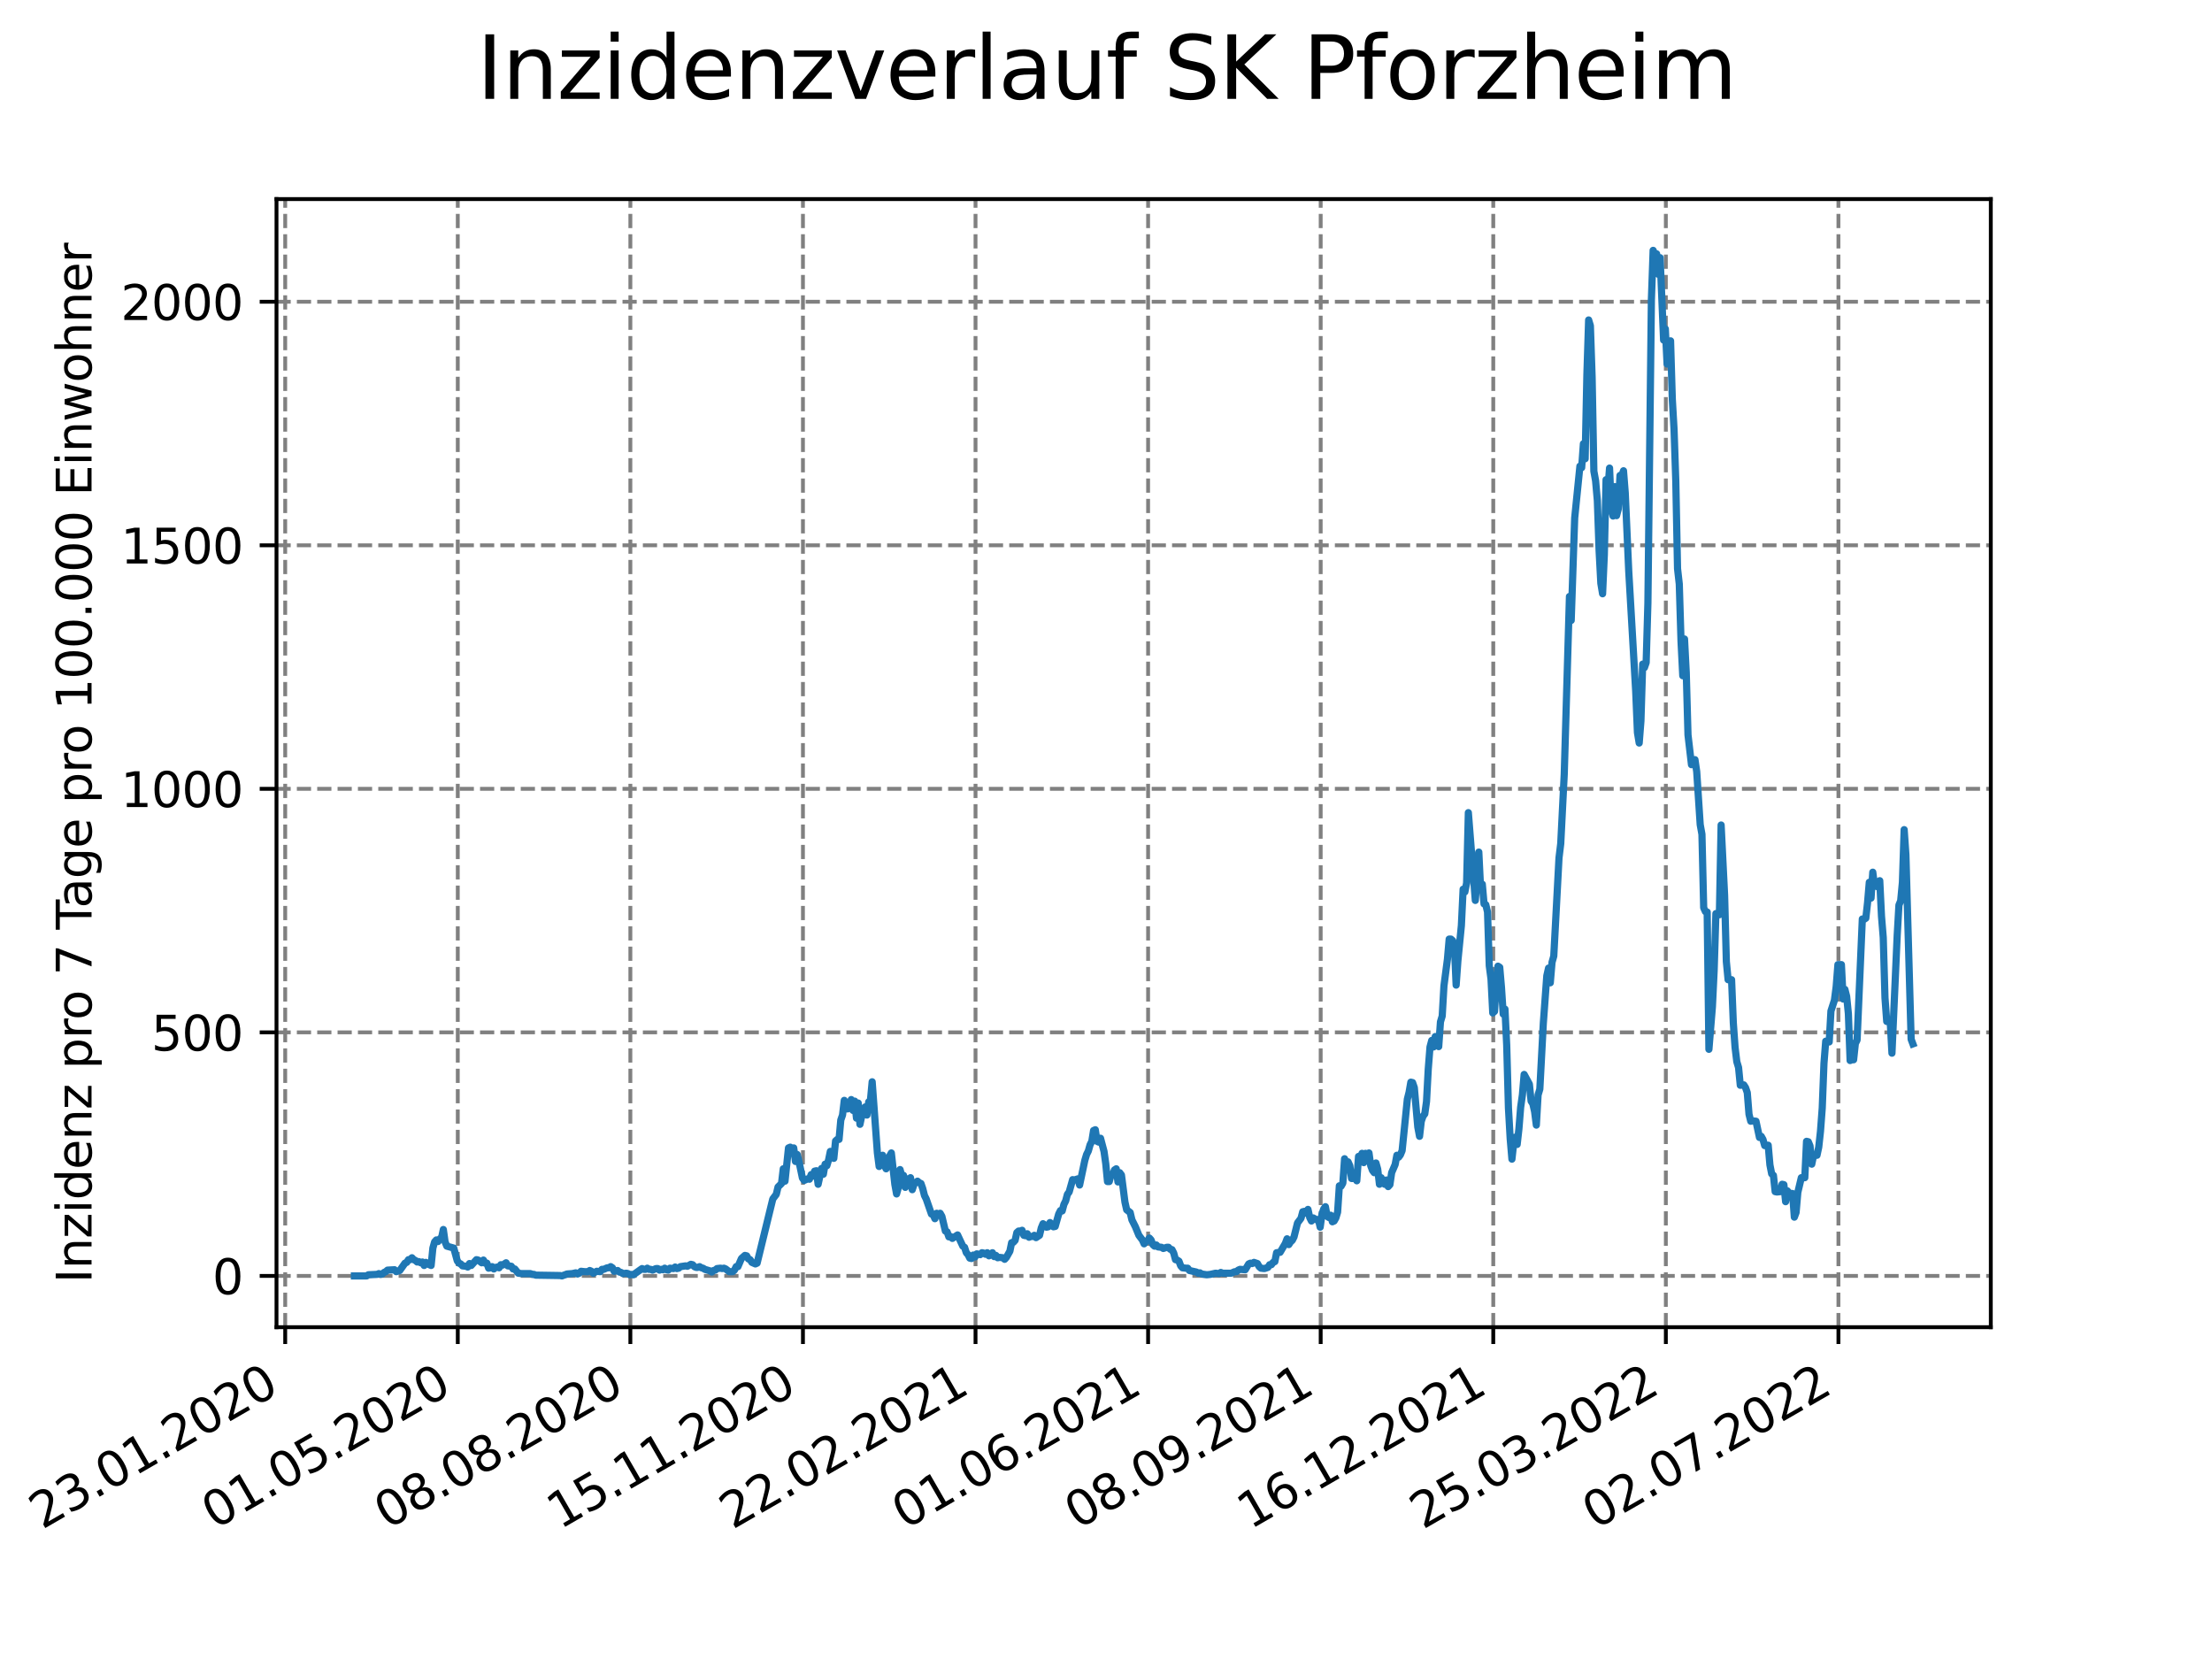 <?xml version="1.0" encoding="utf-8" standalone="no"?>
<!DOCTYPE svg PUBLIC "-//W3C//DTD SVG 1.1//EN"
  "http://www.w3.org/Graphics/SVG/1.1/DTD/svg11.dtd">
<svg xmlns:xlink="http://www.w3.org/1999/xlink" width="460.8pt" height="345.6pt" viewBox="0 0 460.8 345.6" xmlns="http://www.w3.org/2000/svg" version="1.1">
 <defs>
  <style type="text/css">*{stroke-linejoin: round; stroke-linecap: butt}</style>
 </defs>
 <g id="figure_1">
  <g id="patch_1">
   <path d="M 0 345.6 
L 460.8 345.6 
L 460.8 0 
L 0 0 
z
" style="fill: #ffffff"/>
  </g>
  <g id="axes_1">
   <g id="patch_2">
    <path d="M 57.6 276.48 
L 414.72 276.48 
L 414.72 41.472 
L 57.6 41.472 
z
" style="fill: #ffffff"/>
   </g>
   <g id="matplotlib.axis_1">
    <g id="xtick_1">
     <g id="line2d_1">
      <path d="M 59.413 276.48 
L 59.413 41.472 
" clip-path="url(#pae3e7b7d35)" style="fill: none; stroke-dasharray: 2.96,1.28; stroke-dashoffset: 0; stroke: #808080; stroke-width: 0.8"/>
     </g>
     <g id="line2d_2">
      <defs>
       <path id="m977269b96d" d="M 0 0 
L 0 3.5 
" style="stroke: #000000; stroke-width: 0.8"/>
      </defs>
      <g>
       <use xlink:href="#m977269b96d" x="59.413" y="276.48" style="stroke: #000000; stroke-width: 0.8"/>
      </g>
     </g>
     <g id="text_1">
      <!-- 23.01.2020 -->
      <g transform="translate(8.788 318.689)rotate(-30)scale(0.1 -0.1)">
       <defs>
        <path id="DejaVuSans-32" d="M 1228 531 
L 3431 531 
L 3431 0 
L 469 0 
L 469 531 
Q 828 903 1448 1529 
Q 2069 2156 2228 2338 
Q 2531 2678 2651 2914 
Q 2772 3150 2772 3378 
Q 2772 3750 2511 3984 
Q 2250 4219 1831 4219 
Q 1534 4219 1204 4116 
Q 875 4013 500 3803 
L 500 4441 
Q 881 4594 1212 4672 
Q 1544 4750 1819 4750 
Q 2544 4750 2975 4387 
Q 3406 4025 3406 3419 
Q 3406 3131 3298 2873 
Q 3191 2616 2906 2266 
Q 2828 2175 2409 1742 
Q 1991 1309 1228 531 
z
" transform="scale(0.016)"/>
        <path id="DejaVuSans-33" d="M 2597 2516 
Q 3050 2419 3304 2112 
Q 3559 1806 3559 1356 
Q 3559 666 3084 287 
Q 2609 -91 1734 -91 
Q 1441 -91 1130 -33 
Q 819 25 488 141 
L 488 750 
Q 750 597 1062 519 
Q 1375 441 1716 441 
Q 2309 441 2620 675 
Q 2931 909 2931 1356 
Q 2931 1769 2642 2001 
Q 2353 2234 1838 2234 
L 1294 2234 
L 1294 2753 
L 1863 2753 
Q 2328 2753 2575 2939 
Q 2822 3125 2822 3475 
Q 2822 3834 2567 4026 
Q 2313 4219 1838 4219 
Q 1578 4219 1281 4162 
Q 984 4106 628 3988 
L 628 4550 
Q 988 4650 1302 4700 
Q 1616 4750 1894 4750 
Q 2613 4750 3031 4423 
Q 3450 4097 3450 3541 
Q 3450 3153 3228 2886 
Q 3006 2619 2597 2516 
z
" transform="scale(0.016)"/>
        <path id="DejaVuSans-2e" d="M 684 794 
L 1344 794 
L 1344 0 
L 684 0 
L 684 794 
z
" transform="scale(0.016)"/>
        <path id="DejaVuSans-30" d="M 2034 4250 
Q 1547 4250 1301 3770 
Q 1056 3291 1056 2328 
Q 1056 1369 1301 889 
Q 1547 409 2034 409 
Q 2525 409 2770 889 
Q 3016 1369 3016 2328 
Q 3016 3291 2770 3770 
Q 2525 4250 2034 4250 
z
M 2034 4750 
Q 2819 4750 3233 4129 
Q 3647 3509 3647 2328 
Q 3647 1150 3233 529 
Q 2819 -91 2034 -91 
Q 1250 -91 836 529 
Q 422 1150 422 2328 
Q 422 3509 836 4129 
Q 1250 4750 2034 4750 
z
" transform="scale(0.016)"/>
        <path id="DejaVuSans-31" d="M 794 531 
L 1825 531 
L 1825 4091 
L 703 3866 
L 703 4441 
L 1819 4666 
L 2450 4666 
L 2450 531 
L 3481 531 
L 3481 0 
L 794 0 
L 794 531 
z
" transform="scale(0.016)"/>
       </defs>
       <use xlink:href="#DejaVuSans-32"/>
       <use xlink:href="#DejaVuSans-33" x="63.623"/>
       <use xlink:href="#DejaVuSans-2e" x="127.246"/>
       <use xlink:href="#DejaVuSans-30" x="159.033"/>
       <use xlink:href="#DejaVuSans-31" x="222.656"/>
       <use xlink:href="#DejaVuSans-2e" x="286.279"/>
       <use xlink:href="#DejaVuSans-32" x="318.066"/>
       <use xlink:href="#DejaVuSans-30" x="381.689"/>
       <use xlink:href="#DejaVuSans-32" x="445.312"/>
       <use xlink:href="#DejaVuSans-30" x="508.936"/>
      </g>
     </g>
    </g>
    <g id="xtick_2">
     <g id="line2d_3">
      <path d="M 95.364 276.48 
L 95.364 41.472 
" clip-path="url(#pae3e7b7d35)" style="fill: none; stroke-dasharray: 2.96,1.28; stroke-dashoffset: 0; stroke: #808080; stroke-width: 0.8"/>
     </g>
     <g id="line2d_4">
      <g>
       <use xlink:href="#m977269b96d" x="95.364" y="276.48" style="stroke: #000000; stroke-width: 0.8"/>
      </g>
     </g>
     <g id="text_2">
      <!-- 01.05.2020 -->
      <g transform="translate(44.739 318.689)rotate(-30)scale(0.1 -0.1)">
       <defs>
        <path id="DejaVuSans-35" d="M 691 4666 
L 3169 4666 
L 3169 4134 
L 1269 4134 
L 1269 2991 
Q 1406 3038 1543 3061 
Q 1681 3084 1819 3084 
Q 2600 3084 3056 2656 
Q 3513 2228 3513 1497 
Q 3513 744 3044 326 
Q 2575 -91 1722 -91 
Q 1428 -91 1123 -41 
Q 819 9 494 109 
L 494 744 
Q 775 591 1075 516 
Q 1375 441 1709 441 
Q 2250 441 2565 725 
Q 2881 1009 2881 1497 
Q 2881 1984 2565 2268 
Q 2250 2553 1709 2553 
Q 1456 2553 1204 2497 
Q 953 2441 691 2322 
L 691 4666 
z
" transform="scale(0.016)"/>
       </defs>
       <use xlink:href="#DejaVuSans-30"/>
       <use xlink:href="#DejaVuSans-31" x="63.623"/>
       <use xlink:href="#DejaVuSans-2e" x="127.246"/>
       <use xlink:href="#DejaVuSans-30" x="159.033"/>
       <use xlink:href="#DejaVuSans-35" x="222.656"/>
       <use xlink:href="#DejaVuSans-2e" x="286.279"/>
       <use xlink:href="#DejaVuSans-32" x="318.066"/>
       <use xlink:href="#DejaVuSans-30" x="381.689"/>
       <use xlink:href="#DejaVuSans-32" x="445.312"/>
       <use xlink:href="#DejaVuSans-30" x="508.936"/>
      </g>
     </g>
    </g>
    <g id="xtick_3">
     <g id="line2d_5">
      <path d="M 131.316 276.48 
L 131.316 41.472 
" clip-path="url(#pae3e7b7d35)" style="fill: none; stroke-dasharray: 2.96,1.28; stroke-dashoffset: 0; stroke: #808080; stroke-width: 0.8"/>
     </g>
     <g id="line2d_6">
      <g>
       <use xlink:href="#m977269b96d" x="131.316" y="276.48" style="stroke: #000000; stroke-width: 0.8"/>
      </g>
     </g>
     <g id="text_3">
      <!-- 08.08.2020 -->
      <g transform="translate(80.691 318.689)rotate(-30)scale(0.1 -0.1)">
       <defs>
        <path id="DejaVuSans-38" d="M 2034 2216 
Q 1584 2216 1326 1975 
Q 1069 1734 1069 1313 
Q 1069 891 1326 650 
Q 1584 409 2034 409 
Q 2484 409 2743 651 
Q 3003 894 3003 1313 
Q 3003 1734 2745 1975 
Q 2488 2216 2034 2216 
z
M 1403 2484 
Q 997 2584 770 2862 
Q 544 3141 544 3541 
Q 544 4100 942 4425 
Q 1341 4750 2034 4750 
Q 2731 4750 3128 4425 
Q 3525 4100 3525 3541 
Q 3525 3141 3298 2862 
Q 3072 2584 2669 2484 
Q 3125 2378 3379 2068 
Q 3634 1759 3634 1313 
Q 3634 634 3220 271 
Q 2806 -91 2034 -91 
Q 1263 -91 848 271 
Q 434 634 434 1313 
Q 434 1759 690 2068 
Q 947 2378 1403 2484 
z
M 1172 3481 
Q 1172 3119 1398 2916 
Q 1625 2713 2034 2713 
Q 2441 2713 2670 2916 
Q 2900 3119 2900 3481 
Q 2900 3844 2670 4047 
Q 2441 4250 2034 4250 
Q 1625 4250 1398 4047 
Q 1172 3844 1172 3481 
z
" transform="scale(0.016)"/>
       </defs>
       <use xlink:href="#DejaVuSans-30"/>
       <use xlink:href="#DejaVuSans-38" x="63.623"/>
       <use xlink:href="#DejaVuSans-2e" x="127.246"/>
       <use xlink:href="#DejaVuSans-30" x="159.033"/>
       <use xlink:href="#DejaVuSans-38" x="222.656"/>
       <use xlink:href="#DejaVuSans-2e" x="286.279"/>
       <use xlink:href="#DejaVuSans-32" x="318.066"/>
       <use xlink:href="#DejaVuSans-30" x="381.689"/>
       <use xlink:href="#DejaVuSans-32" x="445.312"/>
       <use xlink:href="#DejaVuSans-30" x="508.936"/>
      </g>
     </g>
    </g>
    <g id="xtick_4">
     <g id="line2d_7">
      <path d="M 167.268 276.48 
L 167.268 41.472 
" clip-path="url(#pae3e7b7d35)" style="fill: none; stroke-dasharray: 2.96,1.28; stroke-dashoffset: 0; stroke: #808080; stroke-width: 0.8"/>
     </g>
     <g id="line2d_8">
      <g>
       <use xlink:href="#m977269b96d" x="167.268" y="276.48" style="stroke: #000000; stroke-width: 0.8"/>
      </g>
     </g>
     <g id="text_4">
      <!-- 15.11.2020 -->
      <g transform="translate(116.643 318.689)rotate(-30)scale(0.1 -0.1)">
       <use xlink:href="#DejaVuSans-31"/>
       <use xlink:href="#DejaVuSans-35" x="63.623"/>
       <use xlink:href="#DejaVuSans-2e" x="127.246"/>
       <use xlink:href="#DejaVuSans-31" x="159.033"/>
       <use xlink:href="#DejaVuSans-31" x="222.656"/>
       <use xlink:href="#DejaVuSans-2e" x="286.279"/>
       <use xlink:href="#DejaVuSans-32" x="318.066"/>
       <use xlink:href="#DejaVuSans-30" x="381.689"/>
       <use xlink:href="#DejaVuSans-32" x="445.312"/>
       <use xlink:href="#DejaVuSans-30" x="508.936"/>
      </g>
     </g>
    </g>
    <g id="xtick_5">
     <g id="line2d_9">
      <path d="M 203.219 276.48 
L 203.219 41.472 
" clip-path="url(#pae3e7b7d35)" style="fill: none; stroke-dasharray: 2.96,1.28; stroke-dashoffset: 0; stroke: #808080; stroke-width: 0.8"/>
     </g>
     <g id="line2d_10">
      <g>
       <use xlink:href="#m977269b96d" x="203.219" y="276.48" style="stroke: #000000; stroke-width: 0.8"/>
      </g>
     </g>
     <g id="text_5">
      <!-- 22.02.2021 -->
      <g transform="translate(152.594 318.689)rotate(-30)scale(0.1 -0.1)">
       <use xlink:href="#DejaVuSans-32"/>
       <use xlink:href="#DejaVuSans-32" x="63.623"/>
       <use xlink:href="#DejaVuSans-2e" x="127.246"/>
       <use xlink:href="#DejaVuSans-30" x="159.033"/>
       <use xlink:href="#DejaVuSans-32" x="222.656"/>
       <use xlink:href="#DejaVuSans-2e" x="286.279"/>
       <use xlink:href="#DejaVuSans-32" x="318.066"/>
       <use xlink:href="#DejaVuSans-30" x="381.689"/>
       <use xlink:href="#DejaVuSans-32" x="445.312"/>
       <use xlink:href="#DejaVuSans-31" x="508.936"/>
      </g>
     </g>
    </g>
    <g id="xtick_6">
     <g id="line2d_11">
      <path d="M 239.171 276.48 
L 239.171 41.472 
" clip-path="url(#pae3e7b7d35)" style="fill: none; stroke-dasharray: 2.96,1.28; stroke-dashoffset: 0; stroke: #808080; stroke-width: 0.8"/>
     </g>
     <g id="line2d_12">
      <g>
       <use xlink:href="#m977269b96d" x="239.171" y="276.48" style="stroke: #000000; stroke-width: 0.8"/>
      </g>
     </g>
     <g id="text_6">
      <!-- 01.06.2021 -->
      <g transform="translate(188.546 318.689)rotate(-30)scale(0.1 -0.1)">
       <defs>
        <path id="DejaVuSans-36" d="M 2113 2584 
Q 1688 2584 1439 2293 
Q 1191 2003 1191 1497 
Q 1191 994 1439 701 
Q 1688 409 2113 409 
Q 2538 409 2786 701 
Q 3034 994 3034 1497 
Q 3034 2003 2786 2293 
Q 2538 2584 2113 2584 
z
M 3366 4563 
L 3366 3988 
Q 3128 4100 2886 4159 
Q 2644 4219 2406 4219 
Q 1781 4219 1451 3797 
Q 1122 3375 1075 2522 
Q 1259 2794 1537 2939 
Q 1816 3084 2150 3084 
Q 2853 3084 3261 2657 
Q 3669 2231 3669 1497 
Q 3669 778 3244 343 
Q 2819 -91 2113 -91 
Q 1303 -91 875 529 
Q 447 1150 447 2328 
Q 447 3434 972 4092 
Q 1497 4750 2381 4750 
Q 2619 4750 2861 4703 
Q 3103 4656 3366 4563 
z
" transform="scale(0.016)"/>
       </defs>
       <use xlink:href="#DejaVuSans-30"/>
       <use xlink:href="#DejaVuSans-31" x="63.623"/>
       <use xlink:href="#DejaVuSans-2e" x="127.246"/>
       <use xlink:href="#DejaVuSans-30" x="159.033"/>
       <use xlink:href="#DejaVuSans-36" x="222.656"/>
       <use xlink:href="#DejaVuSans-2e" x="286.279"/>
       <use xlink:href="#DejaVuSans-32" x="318.066"/>
       <use xlink:href="#DejaVuSans-30" x="381.689"/>
       <use xlink:href="#DejaVuSans-32" x="445.312"/>
       <use xlink:href="#DejaVuSans-31" x="508.936"/>
      </g>
     </g>
    </g>
    <g id="xtick_7">
     <g id="line2d_13">
      <path d="M 275.123 276.48 
L 275.123 41.472 
" clip-path="url(#pae3e7b7d35)" style="fill: none; stroke-dasharray: 2.96,1.28; stroke-dashoffset: 0; stroke: #808080; stroke-width: 0.8"/>
     </g>
     <g id="line2d_14">
      <g>
       <use xlink:href="#m977269b96d" x="275.123" y="276.48" style="stroke: #000000; stroke-width: 0.8"/>
      </g>
     </g>
     <g id="text_7">
      <!-- 08.09.2021 -->
      <g transform="translate(224.498 318.689)rotate(-30)scale(0.1 -0.1)">
       <defs>
        <path id="DejaVuSans-39" d="M 703 97 
L 703 672 
Q 941 559 1184 500 
Q 1428 441 1663 441 
Q 2288 441 2617 861 
Q 2947 1281 2994 2138 
Q 2813 1869 2534 1725 
Q 2256 1581 1919 1581 
Q 1219 1581 811 2004 
Q 403 2428 403 3163 
Q 403 3881 828 4315 
Q 1253 4750 1959 4750 
Q 2769 4750 3195 4129 
Q 3622 3509 3622 2328 
Q 3622 1225 3098 567 
Q 2575 -91 1691 -91 
Q 1453 -91 1209 -44 
Q 966 3 703 97 
z
M 1959 2075 
Q 2384 2075 2632 2365 
Q 2881 2656 2881 3163 
Q 2881 3666 2632 3958 
Q 2384 4250 1959 4250 
Q 1534 4250 1286 3958 
Q 1038 3666 1038 3163 
Q 1038 2656 1286 2365 
Q 1534 2075 1959 2075 
z
" transform="scale(0.016)"/>
       </defs>
       <use xlink:href="#DejaVuSans-30"/>
       <use xlink:href="#DejaVuSans-38" x="63.623"/>
       <use xlink:href="#DejaVuSans-2e" x="127.246"/>
       <use xlink:href="#DejaVuSans-30" x="159.033"/>
       <use xlink:href="#DejaVuSans-39" x="222.656"/>
       <use xlink:href="#DejaVuSans-2e" x="286.279"/>
       <use xlink:href="#DejaVuSans-32" x="318.066"/>
       <use xlink:href="#DejaVuSans-30" x="381.689"/>
       <use xlink:href="#DejaVuSans-32" x="445.312"/>
       <use xlink:href="#DejaVuSans-31" x="508.936"/>
      </g>
     </g>
    </g>
    <g id="xtick_8">
     <g id="line2d_15">
      <path d="M 311.074 276.48 
L 311.074 41.472 
" clip-path="url(#pae3e7b7d35)" style="fill: none; stroke-dasharray: 2.96,1.28; stroke-dashoffset: 0; stroke: #808080; stroke-width: 0.8"/>
     </g>
     <g id="line2d_16">
      <g>
       <use xlink:href="#m977269b96d" x="311.074" y="276.48" style="stroke: #000000; stroke-width: 0.8"/>
      </g>
     </g>
     <g id="text_8">
      <!-- 16.12.2021 -->
      <g transform="translate(260.449 318.689)rotate(-30)scale(0.1 -0.1)">
       <use xlink:href="#DejaVuSans-31"/>
       <use xlink:href="#DejaVuSans-36" x="63.623"/>
       <use xlink:href="#DejaVuSans-2e" x="127.246"/>
       <use xlink:href="#DejaVuSans-31" x="159.033"/>
       <use xlink:href="#DejaVuSans-32" x="222.656"/>
       <use xlink:href="#DejaVuSans-2e" x="286.279"/>
       <use xlink:href="#DejaVuSans-32" x="318.066"/>
       <use xlink:href="#DejaVuSans-30" x="381.689"/>
       <use xlink:href="#DejaVuSans-32" x="445.312"/>
       <use xlink:href="#DejaVuSans-31" x="508.936"/>
      </g>
     </g>
    </g>
    <g id="xtick_9">
     <g id="line2d_17">
      <path d="M 347.026 276.48 
L 347.026 41.472 
" clip-path="url(#pae3e7b7d35)" style="fill: none; stroke-dasharray: 2.96,1.28; stroke-dashoffset: 0; stroke: #808080; stroke-width: 0.8"/>
     </g>
     <g id="line2d_18">
      <g>
       <use xlink:href="#m977269b96d" x="347.026" y="276.48" style="stroke: #000000; stroke-width: 0.8"/>
      </g>
     </g>
     <g id="text_9">
      <!-- 25.03.2022 -->
      <g transform="translate(296.401 318.689)rotate(-30)scale(0.1 -0.1)">
       <use xlink:href="#DejaVuSans-32"/>
       <use xlink:href="#DejaVuSans-35" x="63.623"/>
       <use xlink:href="#DejaVuSans-2e" x="127.246"/>
       <use xlink:href="#DejaVuSans-30" x="159.033"/>
       <use xlink:href="#DejaVuSans-33" x="222.656"/>
       <use xlink:href="#DejaVuSans-2e" x="286.279"/>
       <use xlink:href="#DejaVuSans-32" x="318.066"/>
       <use xlink:href="#DejaVuSans-30" x="381.689"/>
       <use xlink:href="#DejaVuSans-32" x="445.312"/>
       <use xlink:href="#DejaVuSans-32" x="508.936"/>
      </g>
     </g>
    </g>
    <g id="xtick_10">
     <g id="line2d_19">
      <path d="M 382.978 276.48 
L 382.978 41.472 
" clip-path="url(#pae3e7b7d35)" style="fill: none; stroke-dasharray: 2.96,1.28; stroke-dashoffset: 0; stroke: #808080; stroke-width: 0.8"/>
     </g>
     <g id="line2d_20">
      <g>
       <use xlink:href="#m977269b96d" x="382.978" y="276.48" style="stroke: #000000; stroke-width: 0.8"/>
      </g>
     </g>
     <g id="text_10">
      <!-- 02.07.2022 -->
      <g transform="translate(332.353 318.689)rotate(-30)scale(0.1 -0.1)">
       <defs>
        <path id="DejaVuSans-37" d="M 525 4666 
L 3525 4666 
L 3525 4397 
L 1831 0 
L 1172 0 
L 2766 4134 
L 525 4134 
L 525 4666 
z
" transform="scale(0.016)"/>
       </defs>
       <use xlink:href="#DejaVuSans-30"/>
       <use xlink:href="#DejaVuSans-32" x="63.623"/>
       <use xlink:href="#DejaVuSans-2e" x="127.246"/>
       <use xlink:href="#DejaVuSans-30" x="159.033"/>
       <use xlink:href="#DejaVuSans-37" x="222.656"/>
       <use xlink:href="#DejaVuSans-2e" x="286.279"/>
       <use xlink:href="#DejaVuSans-32" x="318.066"/>
       <use xlink:href="#DejaVuSans-30" x="381.689"/>
       <use xlink:href="#DejaVuSans-32" x="445.312"/>
       <use xlink:href="#DejaVuSans-32" x="508.936"/>
      </g>
     </g>
    </g>
   </g>
   <g id="matplotlib.axis_2">
    <g id="ytick_1">
     <g id="line2d_21">
      <path d="M 57.6 265.798 
L 414.72 265.798 
" clip-path="url(#pae3e7b7d35)" style="fill: none; stroke-dasharray: 2.96,1.28; stroke-dashoffset: 0; stroke: #808080; stroke-width: 0.8"/>
     </g>
     <g id="line2d_22">
      <defs>
       <path id="m719316f013" d="M 0 0 
L -3.5 0 
" style="stroke: #000000; stroke-width: 0.8"/>
      </defs>
      <g>
       <use xlink:href="#m719316f013" x="57.6" y="265.798" style="stroke: #000000; stroke-width: 0.8"/>
      </g>
     </g>
     <g id="text_11">
      <!-- 0 -->
      <g transform="translate(44.237 269.597)scale(0.1 -0.1)">
       <use xlink:href="#DejaVuSans-30"/>
      </g>
     </g>
    </g>
    <g id="ytick_2">
     <g id="line2d_23">
      <path d="M 57.6 215.063 
L 414.72 215.063 
" clip-path="url(#pae3e7b7d35)" style="fill: none; stroke-dasharray: 2.96,1.28; stroke-dashoffset: 0; stroke: #808080; stroke-width: 0.8"/>
     </g>
     <g id="line2d_24">
      <g>
       <use xlink:href="#m719316f013" x="57.6" y="215.063" style="stroke: #000000; stroke-width: 0.8"/>
      </g>
     </g>
     <g id="text_12">
      <!-- 500 -->
      <g transform="translate(31.512 218.862)scale(0.1 -0.1)">
       <use xlink:href="#DejaVuSans-35"/>
       <use xlink:href="#DejaVuSans-30" x="63.623"/>
       <use xlink:href="#DejaVuSans-30" x="127.246"/>
      </g>
     </g>
    </g>
    <g id="ytick_3">
     <g id="line2d_25">
      <path d="M 57.6 164.328 
L 414.72 164.328 
" clip-path="url(#pae3e7b7d35)" style="fill: none; stroke-dasharray: 2.96,1.28; stroke-dashoffset: 0; stroke: #808080; stroke-width: 0.8"/>
     </g>
     <g id="line2d_26">
      <g>
       <use xlink:href="#m719316f013" x="57.6" y="164.328" style="stroke: #000000; stroke-width: 0.8"/>
      </g>
     </g>
     <g id="text_13">
      <!-- 1000 -->
      <g transform="translate(25.15 168.127)scale(0.1 -0.1)">
       <use xlink:href="#DejaVuSans-31"/>
       <use xlink:href="#DejaVuSans-30" x="63.623"/>
       <use xlink:href="#DejaVuSans-30" x="127.246"/>
       <use xlink:href="#DejaVuSans-30" x="190.869"/>
      </g>
     </g>
    </g>
    <g id="ytick_4">
     <g id="line2d_27">
      <path d="M 57.6 113.592 
L 414.72 113.592 
" clip-path="url(#pae3e7b7d35)" style="fill: none; stroke-dasharray: 2.96,1.28; stroke-dashoffset: 0; stroke: #808080; stroke-width: 0.8"/>
     </g>
     <g id="line2d_28">
      <g>
       <use xlink:href="#m719316f013" x="57.6" y="113.592" style="stroke: #000000; stroke-width: 0.8"/>
      </g>
     </g>
     <g id="text_14">
      <!-- 1500 -->
      <g transform="translate(25.15 117.392)scale(0.1 -0.1)">
       <use xlink:href="#DejaVuSans-31"/>
       <use xlink:href="#DejaVuSans-35" x="63.623"/>
       <use xlink:href="#DejaVuSans-30" x="127.246"/>
       <use xlink:href="#DejaVuSans-30" x="190.869"/>
      </g>
     </g>
    </g>
    <g id="ytick_5">
     <g id="line2d_29">
      <path d="M 57.6 62.857 
L 414.72 62.857 
" clip-path="url(#pae3e7b7d35)" style="fill: none; stroke-dasharray: 2.96,1.28; stroke-dashoffset: 0; stroke: #808080; stroke-width: 0.8"/>
     </g>
     <g id="line2d_30">
      <g>
       <use xlink:href="#m719316f013" x="57.6" y="62.857" style="stroke: #000000; stroke-width: 0.8"/>
      </g>
     </g>
     <g id="text_15">
      <!-- 2000 -->
      <g transform="translate(25.15 66.657)scale(0.1 -0.1)">
       <use xlink:href="#DejaVuSans-32"/>
       <use xlink:href="#DejaVuSans-30" x="63.623"/>
       <use xlink:href="#DejaVuSans-30" x="127.246"/>
       <use xlink:href="#DejaVuSans-30" x="190.869"/>
      </g>
     </g>
    </g>
    <g id="text_16">
     <!-- Inzidenz pro 7 Tage pro 100.000 Einwohner -->
     <g transform="translate(19.07 267.301)rotate(-90)scale(0.1 -0.1)">
      <defs>
       <path id="DejaVuSans-49" d="M 628 4666 
L 1259 4666 
L 1259 0 
L 628 0 
L 628 4666 
z
" transform="scale(0.016)"/>
       <path id="DejaVuSans-6e" d="M 3513 2113 
L 3513 0 
L 2938 0 
L 2938 2094 
Q 2938 2591 2744 2837 
Q 2550 3084 2163 3084 
Q 1697 3084 1428 2787 
Q 1159 2491 1159 1978 
L 1159 0 
L 581 0 
L 581 3500 
L 1159 3500 
L 1159 2956 
Q 1366 3272 1645 3428 
Q 1925 3584 2291 3584 
Q 2894 3584 3203 3211 
Q 3513 2838 3513 2113 
z
" transform="scale(0.016)"/>
       <path id="DejaVuSans-7a" d="M 353 3500 
L 3084 3500 
L 3084 2975 
L 922 459 
L 3084 459 
L 3084 0 
L 275 0 
L 275 525 
L 2438 3041 
L 353 3041 
L 353 3500 
z
" transform="scale(0.016)"/>
       <path id="DejaVuSans-69" d="M 603 3500 
L 1178 3500 
L 1178 0 
L 603 0 
L 603 3500 
z
M 603 4863 
L 1178 4863 
L 1178 4134 
L 603 4134 
L 603 4863 
z
" transform="scale(0.016)"/>
       <path id="DejaVuSans-64" d="M 2906 2969 
L 2906 4863 
L 3481 4863 
L 3481 0 
L 2906 0 
L 2906 525 
Q 2725 213 2448 61 
Q 2172 -91 1784 -91 
Q 1150 -91 751 415 
Q 353 922 353 1747 
Q 353 2572 751 3078 
Q 1150 3584 1784 3584 
Q 2172 3584 2448 3432 
Q 2725 3281 2906 2969 
z
M 947 1747 
Q 947 1113 1208 752 
Q 1469 391 1925 391 
Q 2381 391 2643 752 
Q 2906 1113 2906 1747 
Q 2906 2381 2643 2742 
Q 2381 3103 1925 3103 
Q 1469 3103 1208 2742 
Q 947 2381 947 1747 
z
" transform="scale(0.016)"/>
       <path id="DejaVuSans-65" d="M 3597 1894 
L 3597 1613 
L 953 1613 
Q 991 1019 1311 708 
Q 1631 397 2203 397 
Q 2534 397 2845 478 
Q 3156 559 3463 722 
L 3463 178 
Q 3153 47 2828 -22 
Q 2503 -91 2169 -91 
Q 1331 -91 842 396 
Q 353 884 353 1716 
Q 353 2575 817 3079 
Q 1281 3584 2069 3584 
Q 2775 3584 3186 3129 
Q 3597 2675 3597 1894 
z
M 3022 2063 
Q 3016 2534 2758 2815 
Q 2500 3097 2075 3097 
Q 1594 3097 1305 2825 
Q 1016 2553 972 2059 
L 3022 2063 
z
" transform="scale(0.016)"/>
       <path id="DejaVuSans-20" transform="scale(0.016)"/>
       <path id="DejaVuSans-70" d="M 1159 525 
L 1159 -1331 
L 581 -1331 
L 581 3500 
L 1159 3500 
L 1159 2969 
Q 1341 3281 1617 3432 
Q 1894 3584 2278 3584 
Q 2916 3584 3314 3078 
Q 3713 2572 3713 1747 
Q 3713 922 3314 415 
Q 2916 -91 2278 -91 
Q 1894 -91 1617 61 
Q 1341 213 1159 525 
z
M 3116 1747 
Q 3116 2381 2855 2742 
Q 2594 3103 2138 3103 
Q 1681 3103 1420 2742 
Q 1159 2381 1159 1747 
Q 1159 1113 1420 752 
Q 1681 391 2138 391 
Q 2594 391 2855 752 
Q 3116 1113 3116 1747 
z
" transform="scale(0.016)"/>
       <path id="DejaVuSans-72" d="M 2631 2963 
Q 2534 3019 2420 3045 
Q 2306 3072 2169 3072 
Q 1681 3072 1420 2755 
Q 1159 2438 1159 1844 
L 1159 0 
L 581 0 
L 581 3500 
L 1159 3500 
L 1159 2956 
Q 1341 3275 1631 3429 
Q 1922 3584 2338 3584 
Q 2397 3584 2469 3576 
Q 2541 3569 2628 3553 
L 2631 2963 
z
" transform="scale(0.016)"/>
       <path id="DejaVuSans-6f" d="M 1959 3097 
Q 1497 3097 1228 2736 
Q 959 2375 959 1747 
Q 959 1119 1226 758 
Q 1494 397 1959 397 
Q 2419 397 2687 759 
Q 2956 1122 2956 1747 
Q 2956 2369 2687 2733 
Q 2419 3097 1959 3097 
z
M 1959 3584 
Q 2709 3584 3137 3096 
Q 3566 2609 3566 1747 
Q 3566 888 3137 398 
Q 2709 -91 1959 -91 
Q 1206 -91 779 398 
Q 353 888 353 1747 
Q 353 2609 779 3096 
Q 1206 3584 1959 3584 
z
" transform="scale(0.016)"/>
       <path id="DejaVuSans-54" d="M -19 4666 
L 3928 4666 
L 3928 4134 
L 2272 4134 
L 2272 0 
L 1638 0 
L 1638 4134 
L -19 4134 
L -19 4666 
z
" transform="scale(0.016)"/>
       <path id="DejaVuSans-61" d="M 2194 1759 
Q 1497 1759 1228 1600 
Q 959 1441 959 1056 
Q 959 750 1161 570 
Q 1363 391 1709 391 
Q 2188 391 2477 730 
Q 2766 1069 2766 1631 
L 2766 1759 
L 2194 1759 
z
M 3341 1997 
L 3341 0 
L 2766 0 
L 2766 531 
Q 2569 213 2275 61 
Q 1981 -91 1556 -91 
Q 1019 -91 701 211 
Q 384 513 384 1019 
Q 384 1609 779 1909 
Q 1175 2209 1959 2209 
L 2766 2209 
L 2766 2266 
Q 2766 2663 2505 2880 
Q 2244 3097 1772 3097 
Q 1472 3097 1187 3025 
Q 903 2953 641 2809 
L 641 3341 
Q 956 3463 1253 3523 
Q 1550 3584 1831 3584 
Q 2591 3584 2966 3190 
Q 3341 2797 3341 1997 
z
" transform="scale(0.016)"/>
       <path id="DejaVuSans-67" d="M 2906 1791 
Q 2906 2416 2648 2759 
Q 2391 3103 1925 3103 
Q 1463 3103 1205 2759 
Q 947 2416 947 1791 
Q 947 1169 1205 825 
Q 1463 481 1925 481 
Q 2391 481 2648 825 
Q 2906 1169 2906 1791 
z
M 3481 434 
Q 3481 -459 3084 -895 
Q 2688 -1331 1869 -1331 
Q 1566 -1331 1297 -1286 
Q 1028 -1241 775 -1147 
L 775 -588 
Q 1028 -725 1275 -790 
Q 1522 -856 1778 -856 
Q 2344 -856 2625 -561 
Q 2906 -266 2906 331 
L 2906 616 
Q 2728 306 2450 153 
Q 2172 0 1784 0 
Q 1141 0 747 490 
Q 353 981 353 1791 
Q 353 2603 747 3093 
Q 1141 3584 1784 3584 
Q 2172 3584 2450 3431 
Q 2728 3278 2906 2969 
L 2906 3500 
L 3481 3500 
L 3481 434 
z
" transform="scale(0.016)"/>
       <path id="DejaVuSans-45" d="M 628 4666 
L 3578 4666 
L 3578 4134 
L 1259 4134 
L 1259 2753 
L 3481 2753 
L 3481 2222 
L 1259 2222 
L 1259 531 
L 3634 531 
L 3634 0 
L 628 0 
L 628 4666 
z
" transform="scale(0.016)"/>
       <path id="DejaVuSans-77" d="M 269 3500 
L 844 3500 
L 1563 769 
L 2278 3500 
L 2956 3500 
L 3675 769 
L 4391 3500 
L 4966 3500 
L 4050 0 
L 3372 0 
L 2619 2869 
L 1863 0 
L 1184 0 
L 269 3500 
z
" transform="scale(0.016)"/>
       <path id="DejaVuSans-68" d="M 3513 2113 
L 3513 0 
L 2938 0 
L 2938 2094 
Q 2938 2591 2744 2837 
Q 2550 3084 2163 3084 
Q 1697 3084 1428 2787 
Q 1159 2491 1159 1978 
L 1159 0 
L 581 0 
L 581 4863 
L 1159 4863 
L 1159 2956 
Q 1366 3272 1645 3428 
Q 1925 3584 2291 3584 
Q 2894 3584 3203 3211 
Q 3513 2838 3513 2113 
z
" transform="scale(0.016)"/>
      </defs>
      <use xlink:href="#DejaVuSans-49"/>
      <use xlink:href="#DejaVuSans-6e" x="29.492"/>
      <use xlink:href="#DejaVuSans-7a" x="92.871"/>
      <use xlink:href="#DejaVuSans-69" x="145.361"/>
      <use xlink:href="#DejaVuSans-64" x="173.145"/>
      <use xlink:href="#DejaVuSans-65" x="236.621"/>
      <use xlink:href="#DejaVuSans-6e" x="298.145"/>
      <use xlink:href="#DejaVuSans-7a" x="361.523"/>
      <use xlink:href="#DejaVuSans-20" x="414.014"/>
      <use xlink:href="#DejaVuSans-70" x="445.801"/>
      <use xlink:href="#DejaVuSans-72" x="509.277"/>
      <use xlink:href="#DejaVuSans-6f" x="548.141"/>
      <use xlink:href="#DejaVuSans-20" x="609.322"/>
      <use xlink:href="#DejaVuSans-37" x="641.109"/>
      <use xlink:href="#DejaVuSans-20" x="704.732"/>
      <use xlink:href="#DejaVuSans-54" x="736.52"/>
      <use xlink:href="#DejaVuSans-61" x="781.104"/>
      <use xlink:href="#DejaVuSans-67" x="842.383"/>
      <use xlink:href="#DejaVuSans-65" x="905.859"/>
      <use xlink:href="#DejaVuSans-20" x="967.383"/>
      <use xlink:href="#DejaVuSans-70" x="999.17"/>
      <use xlink:href="#DejaVuSans-72" x="1062.646"/>
      <use xlink:href="#DejaVuSans-6f" x="1101.51"/>
      <use xlink:href="#DejaVuSans-20" x="1162.691"/>
      <use xlink:href="#DejaVuSans-31" x="1194.479"/>
      <use xlink:href="#DejaVuSans-30" x="1258.102"/>
      <use xlink:href="#DejaVuSans-30" x="1321.725"/>
      <use xlink:href="#DejaVuSans-2e" x="1385.348"/>
      <use xlink:href="#DejaVuSans-30" x="1417.135"/>
      <use xlink:href="#DejaVuSans-30" x="1480.758"/>
      <use xlink:href="#DejaVuSans-30" x="1544.381"/>
      <use xlink:href="#DejaVuSans-20" x="1608.004"/>
      <use xlink:href="#DejaVuSans-45" x="1639.791"/>
      <use xlink:href="#DejaVuSans-69" x="1702.975"/>
      <use xlink:href="#DejaVuSans-6e" x="1730.758"/>
      <use xlink:href="#DejaVuSans-77" x="1794.137"/>
      <use xlink:href="#DejaVuSans-6f" x="1875.924"/>
      <use xlink:href="#DejaVuSans-68" x="1937.105"/>
      <use xlink:href="#DejaVuSans-6e" x="2000.484"/>
      <use xlink:href="#DejaVuSans-65" x="2063.863"/>
      <use xlink:href="#DejaVuSans-72" x="2125.387"/>
     </g>
    </g>
   </g>
   <g id="line2d_31">
    <path d="M 73.833 265.798 
L 76.375 265.798 
L 76.738 265.556 
L 78.554 265.476 
L 78.917 265.314 
L 79.28 265.476 
L 79.643 265.395 
L 80.006 265.073 
L 80.369 264.912 
L 80.733 264.589 
L 82.185 264.509 
L 82.548 264.912 
L 83.275 264.67 
L 84.364 263.139 
L 84.727 262.978 
L 85.09 262.414 
L 85.453 262.414 
L 85.817 262.012 
L 86.18 262.414 
L 86.543 262.575 
L 86.906 262.898 
L 87.269 262.817 
L 87.632 263.059 
L 87.996 262.898 
L 88.359 263.623 
L 88.722 262.978 
L 89.085 263.3 
L 89.811 263.623 
L 90.174 259.998 
L 90.538 258.709 
L 90.901 258.306 
L 91.264 258.628 
L 91.627 258.064 
L 91.99 257.822 
L 92.353 256.131 
L 92.716 258.709 
L 93.08 259.595 
L 94.532 259.998 
L 95.258 262.656 
L 95.622 263.139 
L 95.985 263.3 
L 96.348 263.703 
L 97.074 263.784 
L 97.437 263.945 
L 97.801 263.22 
L 98.164 263.623 
L 99.253 262.414 
L 99.616 262.495 
L 100.343 263.059 
L 100.706 262.495 
L 101.069 263.139 
L 101.432 263.139 
L 101.795 264.187 
L 102.158 264.106 
L 102.521 263.864 
L 102.885 264.348 
L 103.248 264.026 
L 103.611 263.945 
L 103.974 264.106 
L 104.337 263.462 
L 104.7 263.542 
L 105.427 263.059 
L 105.79 263.703 
L 106.516 263.784 
L 106.879 264.348 
L 107.242 264.348 
L 107.969 265.234 
L 108.695 265.314 
L 110.511 265.314 
L 110.874 265.476 
L 111.237 265.476 
L 111.6 265.637 
L 116.684 265.717 
L 117.047 265.798 
L 118.137 265.395 
L 119.226 265.314 
L 119.953 265.153 
L 120.316 265.395 
L 120.679 265.234 
L 121.042 264.831 
L 121.768 264.912 
L 122.495 264.912 
L 122.858 264.67 
L 123.221 264.831 
L 123.584 265.234 
L 124.31 264.831 
L 125.037 264.912 
L 125.4 264.428 
L 125.763 264.428 
L 126.489 264.106 
L 126.852 264.106 
L 127.216 263.864 
L 127.579 264.106 
L 127.942 264.831 
L 128.668 264.67 
L 129.031 264.992 
L 129.394 265.073 
L 129.758 265.314 
L 130.484 265.234 
L 130.847 265.314 
L 131.21 265.556 
L 131.573 265.476 
L 131.936 265.556 
L 133.752 264.267 
L 134.115 264.428 
L 134.478 264.428 
L 134.842 264.187 
L 135.205 264.428 
L 135.568 264.428 
L 135.931 264.589 
L 136.657 264.267 
L 137.021 264.267 
L 137.384 264.589 
L 137.747 264.428 
L 138.11 264.509 
L 138.473 264.187 
L 138.836 264.509 
L 139.199 264.589 
L 139.563 264.187 
L 140.289 264.267 
L 140.652 263.945 
L 141.015 264.267 
L 141.378 264.187 
L 141.741 263.864 
L 142.831 263.703 
L 143.194 263.784 
L 143.92 263.381 
L 144.283 263.462 
L 144.647 263.864 
L 145.01 264.026 
L 145.373 264.026 
L 145.736 263.864 
L 146.099 264.106 
L 146.462 264.187 
L 146.826 264.428 
L 147.915 264.751 
L 148.278 264.992 
L 148.641 264.67 
L 149.004 264.589 
L 149.368 264.267 
L 150.094 264.187 
L 150.457 264.267 
L 150.82 264.187 
L 151.183 264.348 
L 151.91 264.912 
L 152.636 264.912 
L 152.999 264.589 
L 153.362 263.864 
L 153.725 263.864 
L 154.452 262.173 
L 155.178 261.528 
L 155.541 261.609 
L 155.904 262.253 
L 156.267 262.414 
L 156.631 262.978 
L 157.357 263.3 
L 157.72 263.139 
L 160.988 249.766 
L 161.715 248.8 
L 162.078 247.269 
L 162.804 246.544 
L 163.167 243.483 
L 163.53 246.061 
L 164.257 239.133 
L 164.62 238.972 
L 164.983 240.18 
L 165.346 239.133 
L 165.709 241.952 
L 166.072 240.502 
L 166.436 241.952 
L 167.162 245.416 
L 167.525 245.9 
L 168.251 245.577 
L 168.614 245.658 
L 168.978 244.691 
L 169.341 245.013 
L 169.704 243.966 
L 170.067 243.886 
L 170.43 246.705 
L 171.156 243.402 
L 171.52 244.611 
L 171.883 242.516 
L 172.246 242.838 
L 172.609 241.63 
L 172.972 239.858 
L 173.698 241.308 
L 174.062 237.683 
L 174.425 237.36 
L 174.788 237.36 
L 175.151 233.332 
L 175.514 232.285 
L 175.877 229.224 
L 176.241 230.996 
L 176.604 230.996 
L 176.967 230.352 
L 177.33 229.063 
L 177.693 231.318 
L 178.056 229.385 
L 178.419 232.93 
L 178.783 229.788 
L 179.146 234.219 
L 179.509 232.527 
L 179.872 232.285 
L 180.235 230.593 
L 180.598 232.285 
L 180.961 229.546 
L 181.325 229.224 
L 181.688 225.357 
L 182.777 240.18 
L 183.14 242.999 
L 183.504 240.824 
L 183.867 240.663 
L 184.23 242.758 
L 184.593 243.483 
L 184.956 242.677 
L 185.319 240.824 
L 185.682 240.18 
L 186.409 246.705 
L 186.772 248.719 
L 187.135 247.43 
L 187.498 243.644 
L 187.861 245.013 
L 188.224 244.852 
L 188.588 247.35 
L 188.951 245.577 
L 189.314 245.9 
L 189.677 245.336 
L 190.04 247.833 
L 190.403 246.705 
L 191.13 246.061 
L 191.493 246.383 
L 191.856 246.544 
L 192.219 247.591 
L 192.582 249.041 
L 192.945 249.766 
L 194.035 252.908 
L 194.398 253.069 
L 194.761 253.875 
L 195.124 252.747 
L 195.487 253.15 
L 195.851 252.747 
L 196.214 253.392 
L 196.94 256.453 
L 197.303 256.614 
L 197.666 257.661 
L 198.029 257.581 
L 198.393 257.984 
L 199.482 257.259 
L 200.571 259.595 
L 200.935 259.836 
L 201.298 260.964 
L 201.661 261.367 
L 202.024 262.092 
L 202.387 262.173 
L 202.75 261.448 
L 203.114 261.85 
L 203.477 261.206 
L 204.203 261.367 
L 204.566 260.964 
L 204.929 261.045 
L 205.292 261.286 
L 205.656 260.964 
L 206.019 261.609 
L 206.382 261.367 
L 206.745 260.964 
L 207.108 261.77 
L 207.471 261.528 
L 207.834 262.012 
L 208.198 261.931 
L 208.924 262.012 
L 209.287 262.334 
L 209.65 261.931 
L 210.376 260.642 
L 210.74 258.87 
L 211.103 258.789 
L 211.466 258.386 
L 211.829 256.775 
L 212.192 256.453 
L 212.555 256.453 
L 212.919 256.292 
L 213.282 257.339 
L 213.645 257.42 
L 214.008 257.017 
L 214.371 257.742 
L 214.734 257.581 
L 215.097 257.581 
L 215.461 257.339 
L 215.824 257.822 
L 216.55 257.339 
L 216.913 255.808 
L 217.276 254.922 
L 217.639 255.164 
L 218.003 255.647 
L 218.366 255.567 
L 218.729 254.681 
L 219.092 255.003 
L 219.455 255.567 
L 219.818 255.486 
L 220.545 252.908 
L 220.908 252.183 
L 221.271 252.264 
L 221.634 250.894 
L 221.997 250.169 
L 222.36 248.8 
L 222.724 248.316 
L 223.45 245.739 
L 223.813 245.819 
L 224.539 245.577 
L 224.902 246.866 
L 225.992 241.711 
L 226.355 240.502 
L 226.718 239.777 
L 227.081 238.488 
L 227.444 237.763 
L 227.808 235.507 
L 228.171 235.346 
L 228.534 237.763 
L 228.897 237.924 
L 229.26 237.119 
L 229.986 239.858 
L 230.35 242.436 
L 230.713 246.141 
L 231.076 246.141 
L 231.439 244.772 
L 231.802 244.691 
L 232.165 243.725 
L 232.529 243.483 
L 232.892 246.222 
L 233.255 244.288 
L 233.618 244.772 
L 234.344 250.411 
L 234.707 252.022 
L 235.434 252.586 
L 235.797 254.117 
L 236.523 255.567 
L 237.249 257.339 
L 237.976 258.306 
L 238.339 259.111 
L 238.702 258.628 
L 239.065 258.467 
L 239.428 257.903 
L 239.791 258.306 
L 240.155 259.273 
L 240.518 259.595 
L 240.881 259.353 
L 241.244 259.756 
L 241.97 259.836 
L 242.334 260.078 
L 243.06 259.836 
L 243.423 259.836 
L 243.786 260.239 
L 244.149 260.32 
L 244.512 261.045 
L 244.876 262.414 
L 245.239 262.495 
L 245.602 262.737 
L 245.965 263.703 
L 246.328 264.106 
L 247.054 264.187 
L 247.418 264.187 
L 247.781 264.67 
L 249.233 264.992 
L 249.596 265.234 
L 249.96 265.153 
L 250.323 265.395 
L 251.412 265.556 
L 252.139 265.476 
L 253.228 265.234 
L 253.954 265.314 
L 254.317 265.073 
L 254.681 265.234 
L 256.496 265.234 
L 257.223 264.912 
L 257.586 264.912 
L 257.949 264.589 
L 258.312 264.428 
L 259.401 264.509 
L 260.128 263.3 
L 260.491 263.139 
L 260.854 263.22 
L 261.217 262.978 
L 261.944 263.22 
L 262.307 263.864 
L 262.67 264.187 
L 263.396 264.267 
L 264.122 264.026 
L 264.486 263.462 
L 264.849 263.462 
L 265.212 262.978 
L 265.575 262.817 
L 265.938 260.964 
L 266.664 260.884 
L 267.754 259.031 
L 268.117 258.064 
L 268.48 259.273 
L 268.843 258.709 
L 269.206 258.386 
L 269.57 257.661 
L 270.296 254.761 
L 271.022 253.794 
L 271.385 252.425 
L 271.749 252.344 
L 272.112 252.747 
L 272.475 251.942 
L 272.838 253.633 
L 273.201 254.358 
L 273.564 253.714 
L 274.291 254.117 
L 274.654 254.036 
L 275.017 255.647 
L 275.38 252.989 
L 275.743 251.861 
L 276.106 251.378 
L 276.469 253.392 
L 276.833 253.633 
L 277.196 253.15 
L 277.559 254.519 
L 277.922 254.358 
L 278.285 253.714 
L 278.648 252.506 
L 279.011 247.027 
L 279.375 247.108 
L 279.738 246.464 
L 280.101 241.388 
L 280.464 242.838 
L 280.827 242.033 
L 281.19 242.838 
L 281.554 245.497 
L 281.917 245.497 
L 282.28 244.53 
L 282.643 245.98 
L 283.006 240.905 
L 283.369 241.227 
L 283.732 240.26 
L 284.096 242.194 
L 284.459 240.26 
L 284.822 240.744 
L 285.185 240.18 
L 285.548 242.838 
L 285.911 243.805 
L 286.274 244.288 
L 286.638 242.274 
L 287.001 243.563 
L 287.364 246.705 
L 287.727 245.336 
L 288.09 246.383 
L 288.453 246.705 
L 288.816 245.819 
L 289.18 247.189 
L 289.543 246.786 
L 289.906 244.288 
L 290.632 242.597 
L 290.995 240.663 
L 291.359 241.066 
L 291.722 240.583 
L 292.085 239.697 
L 293.174 228.982 
L 293.537 227.532 
L 293.901 225.438 
L 294.264 225.518 
L 294.627 226.565 
L 295.353 234.782 
L 295.716 236.716 
L 296.079 233.574 
L 296.443 232.527 
L 296.806 232.043 
L 297.169 229.466 
L 297.532 222.699 
L 297.895 218.107 
L 298.258 216.737 
L 298.622 218.107 
L 298.985 215.932 
L 299.348 217.462 
L 299.711 218.026 
L 300.074 212.87 
L 300.437 211.662 
L 300.8 205.378 
L 301.527 199.82 
L 301.89 195.631 
L 302.253 195.631 
L 302.616 195.953 
L 302.979 197.081 
L 303.342 205.217 
L 303.706 200.142 
L 304.432 192.811 
L 304.795 185.238 
L 305.158 185.802 
L 305.521 183.949 
L 305.884 169.288 
L 307.337 187.575 
L 308.063 177.505 
L 308.427 184.916 
L 308.79 184.191 
L 309.153 188.3 
L 309.516 188.461 
L 309.879 189.991 
L 310.242 201.189 
L 310.605 203.928 
L 310.969 211.017 
L 311.332 210.695 
L 311.695 205.056 
L 312.058 201.27 
L 312.421 201.511 
L 312.784 205.7 
L 313.147 211.259 
L 313.511 210.212 
L 313.874 217.704 
L 314.237 230.835 
L 314.6 237.199 
L 314.963 241.469 
L 315.326 238.166 
L 315.689 236.877 
L 316.053 238.408 
L 316.416 235.185 
L 316.779 230.674 
L 317.142 228.096 
L 317.505 223.826 
L 318.595 225.84 
L 318.958 229.385 
L 319.321 229.949 
L 319.684 231.56 
L 320.047 234.38 
L 320.41 228.096 
L 320.774 226.888 
L 321.5 213.193 
L 322.226 203.284 
L 322.589 201.673 
L 322.952 204.734 
L 323.316 200.464 
L 323.679 199.175 
L 324.768 178.713 
L 325.131 175.732 
L 325.858 161.312 
L 326.947 124.255 
L 327.31 129.25 
L 328.037 107.901 
L 329.126 97.106 
L 329.489 97.429 
L 329.852 92.434 
L 330.215 95.576 
L 330.579 78.014 
L 330.942 66.655 
L 331.305 67.863 
L 331.668 78.578 
L 332.031 98.154 
L 332.394 100.168 
L 332.757 104.276 
L 333.121 114.668 
L 333.484 121.516 
L 333.847 123.691 
L 334.21 115.554 
L 334.573 99.926 
L 334.936 102.182 
L 335.299 97.509 
L 335.663 105.968 
L 336.026 107.499 
L 336.389 101.376 
L 336.752 107.418 
L 337.115 106.048 
L 337.478 99.04 
L 337.842 99.12 
L 338.205 98.073 
L 338.568 102.665 
L 339.294 118.938 
L 340.747 143.992 
L 341.11 152.612 
L 341.473 154.787 
L 341.836 150.195 
L 342.199 138.353 
L 342.562 139.078 
L 342.926 138.031 
L 343.289 125.624 
L 344.015 62.466 
L 344.378 52.154 
L 344.741 52.96 
L 345.104 52.879 
L 345.468 57.149 
L 345.831 53.685 
L 346.557 70.844 
L 346.92 68.508 
L 347.283 75.839 
L 347.647 71.086 
L 348.01 71.005 
L 348.373 83.17 
L 348.736 89.453 
L 349.099 100.248 
L 349.462 118.455 
L 349.825 121.677 
L 350.189 133.6 
L 350.552 140.77 
L 350.915 133.116 
L 351.278 140.125 
L 351.641 153.095 
L 352.367 159.298 
L 352.731 158.493 
L 353.094 158.251 
L 353.457 160.748 
L 354.183 171.785 
L 354.546 173.799 
L 354.909 189.105 
L 355.273 189.911 
L 355.636 189.991 
L 355.999 218.59 
L 356.725 209.728 
L 357.088 202.156 
L 357.452 190.314 
L 358.178 190.555 
L 358.541 171.866 
L 359.267 186.527 
L 359.63 200.303 
L 359.994 204.089 
L 360.72 204.089 
L 361.083 213.112 
L 361.446 218.187 
L 361.809 221.168 
L 362.172 222.376 
L 362.536 226.082 
L 363.262 226.001 
L 363.625 226.565 
L 363.988 227.613 
L 364.351 232.124 
L 364.714 233.574 
L 365.078 233.493 
L 365.804 233.574 
L 366.53 236.958 
L 366.893 236.716 
L 367.257 237.36 
L 367.62 238.649 
L 368.346 238.569 
L 368.709 242.677 
L 369.072 244.53 
L 369.435 244.852 
L 369.799 248.236 
L 370.162 248.316 
L 370.888 248.236 
L 371.251 246.705 
L 371.614 246.786 
L 371.977 250.33 
L 372.341 248.075 
L 372.704 248.558 
L 373.43 248.639 
L 373.793 253.553 
L 374.156 252.586 
L 374.519 248.397 
L 375.246 245.336 
L 375.972 245.336 
L 376.335 237.763 
L 376.698 237.844 
L 377.062 238.73 
L 377.425 242.516 
L 377.788 240.744 
L 378.514 240.663 
L 378.877 238.972 
L 379.24 235.669 
L 379.604 230.835 
L 379.967 221.49 
L 380.33 216.898 
L 381.056 217.059 
L 381.419 210.615 
L 382.146 208.359 
L 382.509 205.539 
L 382.872 200.947 
L 383.598 200.947 
L 383.961 208.117 
L 384.324 206.103 
L 384.688 207.553 
L 385.051 211.179 
L 385.414 220.926 
L 385.777 220.765 
L 386.14 220.765 
L 386.503 217.382 
L 386.867 216.657 
L 387.956 191.441 
L 388.319 191.522 
L 388.682 191.28 
L 389.045 188.058 
L 389.409 183.788 
L 389.772 187.091 
L 390.135 181.694 
L 390.498 184.513 
L 391.224 184.755 
L 391.587 183.466 
L 391.951 190.878 
L 392.314 195.308 
L 392.677 207.876 
L 393.04 212.79 
L 393.403 212.709 
L 393.766 212.79 
L 394.129 219.396 
L 395.219 194.906 
L 395.582 188.541 
L 395.945 187.655 
L 396.308 183.788 
L 396.672 172.832 
L 397.035 178.069 
L 398.124 216.495 
L 398.487 217.462 
L 398.487 217.462 
" clip-path="url(#pae3e7b7d35)" style="fill: none; stroke: #1f77b4; stroke-width: 1.5; stroke-linecap: square"/>
   </g>
   <g id="patch_3">
    <path d="M 57.6 276.48 
L 57.6 41.472 
" style="fill: none; stroke: #000000; stroke-width: 0.8; stroke-linejoin: miter; stroke-linecap: square"/>
   </g>
   <g id="patch_4">
    <path d="M 414.72 276.48 
L 414.72 41.472 
" style="fill: none; stroke: #000000; stroke-width: 0.8; stroke-linejoin: miter; stroke-linecap: square"/>
   </g>
   <g id="patch_5">
    <path d="M 57.6 276.48 
L 414.72 276.48 
" style="fill: none; stroke: #000000; stroke-width: 0.8; stroke-linejoin: miter; stroke-linecap: square"/>
   </g>
   <g id="patch_6">
    <path d="M 57.6 41.472 
L 414.72 41.472 
" style="fill: none; stroke: #000000; stroke-width: 0.8; stroke-linejoin: miter; stroke-linecap: square"/>
   </g>
  </g>
  <g id="text_17">
   <!-- Inzidenzverlauf SK Pforzheim -->
   <g transform="translate(99.316 20.589)scale(0.18 -0.18)">
    <defs>
     <path id="DejaVuSans-76" d="M 191 3500 
L 800 3500 
L 1894 563 
L 2988 3500 
L 3597 3500 
L 2284 0 
L 1503 0 
L 191 3500 
z
" transform="scale(0.016)"/>
     <path id="DejaVuSans-6c" d="M 603 4863 
L 1178 4863 
L 1178 0 
L 603 0 
L 603 4863 
z
" transform="scale(0.016)"/>
     <path id="DejaVuSans-75" d="M 544 1381 
L 544 3500 
L 1119 3500 
L 1119 1403 
Q 1119 906 1312 657 
Q 1506 409 1894 409 
Q 2359 409 2629 706 
Q 2900 1003 2900 1516 
L 2900 3500 
L 3475 3500 
L 3475 0 
L 2900 0 
L 2900 538 
Q 2691 219 2414 64 
Q 2138 -91 1772 -91 
Q 1169 -91 856 284 
Q 544 659 544 1381 
z
M 1991 3584 
L 1991 3584 
z
" transform="scale(0.016)"/>
     <path id="DejaVuSans-66" d="M 2375 4863 
L 2375 4384 
L 1825 4384 
Q 1516 4384 1395 4259 
Q 1275 4134 1275 3809 
L 1275 3500 
L 2222 3500 
L 2222 3053 
L 1275 3053 
L 1275 0 
L 697 0 
L 697 3053 
L 147 3053 
L 147 3500 
L 697 3500 
L 697 3744 
Q 697 4328 969 4595 
Q 1241 4863 1831 4863 
L 2375 4863 
z
" transform="scale(0.016)"/>
     <path id="DejaVuSans-53" d="M 3425 4513 
L 3425 3897 
Q 3066 4069 2747 4153 
Q 2428 4238 2131 4238 
Q 1616 4238 1336 4038 
Q 1056 3838 1056 3469 
Q 1056 3159 1242 3001 
Q 1428 2844 1947 2747 
L 2328 2669 
Q 3034 2534 3370 2195 
Q 3706 1856 3706 1288 
Q 3706 609 3251 259 
Q 2797 -91 1919 -91 
Q 1588 -91 1214 -16 
Q 841 59 441 206 
L 441 856 
Q 825 641 1194 531 
Q 1563 422 1919 422 
Q 2459 422 2753 634 
Q 3047 847 3047 1241 
Q 3047 1584 2836 1778 
Q 2625 1972 2144 2069 
L 1759 2144 
Q 1053 2284 737 2584 
Q 422 2884 422 3419 
Q 422 4038 858 4394 
Q 1294 4750 2059 4750 
Q 2388 4750 2728 4690 
Q 3069 4631 3425 4513 
z
" transform="scale(0.016)"/>
     <path id="DejaVuSans-4b" d="M 628 4666 
L 1259 4666 
L 1259 2694 
L 3353 4666 
L 4166 4666 
L 1850 2491 
L 4331 0 
L 3500 0 
L 1259 2247 
L 1259 0 
L 628 0 
L 628 4666 
z
" transform="scale(0.016)"/>
     <path id="DejaVuSans-50" d="M 1259 4147 
L 1259 2394 
L 2053 2394 
Q 2494 2394 2734 2622 
Q 2975 2850 2975 3272 
Q 2975 3691 2734 3919 
Q 2494 4147 2053 4147 
L 1259 4147 
z
M 628 4666 
L 2053 4666 
Q 2838 4666 3239 4311 
Q 3641 3956 3641 3272 
Q 3641 2581 3239 2228 
Q 2838 1875 2053 1875 
L 1259 1875 
L 1259 0 
L 628 0 
L 628 4666 
z
" transform="scale(0.016)"/>
     <path id="DejaVuSans-6d" d="M 3328 2828 
Q 3544 3216 3844 3400 
Q 4144 3584 4550 3584 
Q 5097 3584 5394 3201 
Q 5691 2819 5691 2113 
L 5691 0 
L 5113 0 
L 5113 2094 
Q 5113 2597 4934 2840 
Q 4756 3084 4391 3084 
Q 3944 3084 3684 2787 
Q 3425 2491 3425 1978 
L 3425 0 
L 2847 0 
L 2847 2094 
Q 2847 2600 2669 2842 
Q 2491 3084 2119 3084 
Q 1678 3084 1418 2786 
Q 1159 2488 1159 1978 
L 1159 0 
L 581 0 
L 581 3500 
L 1159 3500 
L 1159 2956 
Q 1356 3278 1631 3431 
Q 1906 3584 2284 3584 
Q 2666 3584 2933 3390 
Q 3200 3197 3328 2828 
z
" transform="scale(0.016)"/>
    </defs>
    <use xlink:href="#DejaVuSans-49"/>
    <use xlink:href="#DejaVuSans-6e" x="29.492"/>
    <use xlink:href="#DejaVuSans-7a" x="92.871"/>
    <use xlink:href="#DejaVuSans-69" x="145.361"/>
    <use xlink:href="#DejaVuSans-64" x="173.145"/>
    <use xlink:href="#DejaVuSans-65" x="236.621"/>
    <use xlink:href="#DejaVuSans-6e" x="298.145"/>
    <use xlink:href="#DejaVuSans-7a" x="361.523"/>
    <use xlink:href="#DejaVuSans-76" x="414.014"/>
    <use xlink:href="#DejaVuSans-65" x="473.193"/>
    <use xlink:href="#DejaVuSans-72" x="534.717"/>
    <use xlink:href="#DejaVuSans-6c" x="575.83"/>
    <use xlink:href="#DejaVuSans-61" x="603.613"/>
    <use xlink:href="#DejaVuSans-75" x="664.893"/>
    <use xlink:href="#DejaVuSans-66" x="728.271"/>
    <use xlink:href="#DejaVuSans-20" x="763.477"/>
    <use xlink:href="#DejaVuSans-53" x="795.264"/>
    <use xlink:href="#DejaVuSans-4b" x="858.74"/>
    <use xlink:href="#DejaVuSans-20" x="924.316"/>
    <use xlink:href="#DejaVuSans-50" x="956.104"/>
    <use xlink:href="#DejaVuSans-66" x="1016.406"/>
    <use xlink:href="#DejaVuSans-6f" x="1051.611"/>
    <use xlink:href="#DejaVuSans-72" x="1112.793"/>
    <use xlink:href="#DejaVuSans-7a" x="1153.906"/>
    <use xlink:href="#DejaVuSans-68" x="1206.396"/>
    <use xlink:href="#DejaVuSans-65" x="1269.775"/>
    <use xlink:href="#DejaVuSans-69" x="1331.299"/>
    <use xlink:href="#DejaVuSans-6d" x="1359.082"/>
   </g>
  </g>
 </g>
 <defs>
  <clipPath id="pae3e7b7d35">
   <rect x="57.6" y="41.472" width="357.12" height="235.008"/>
  </clipPath>
 </defs>
</svg>

